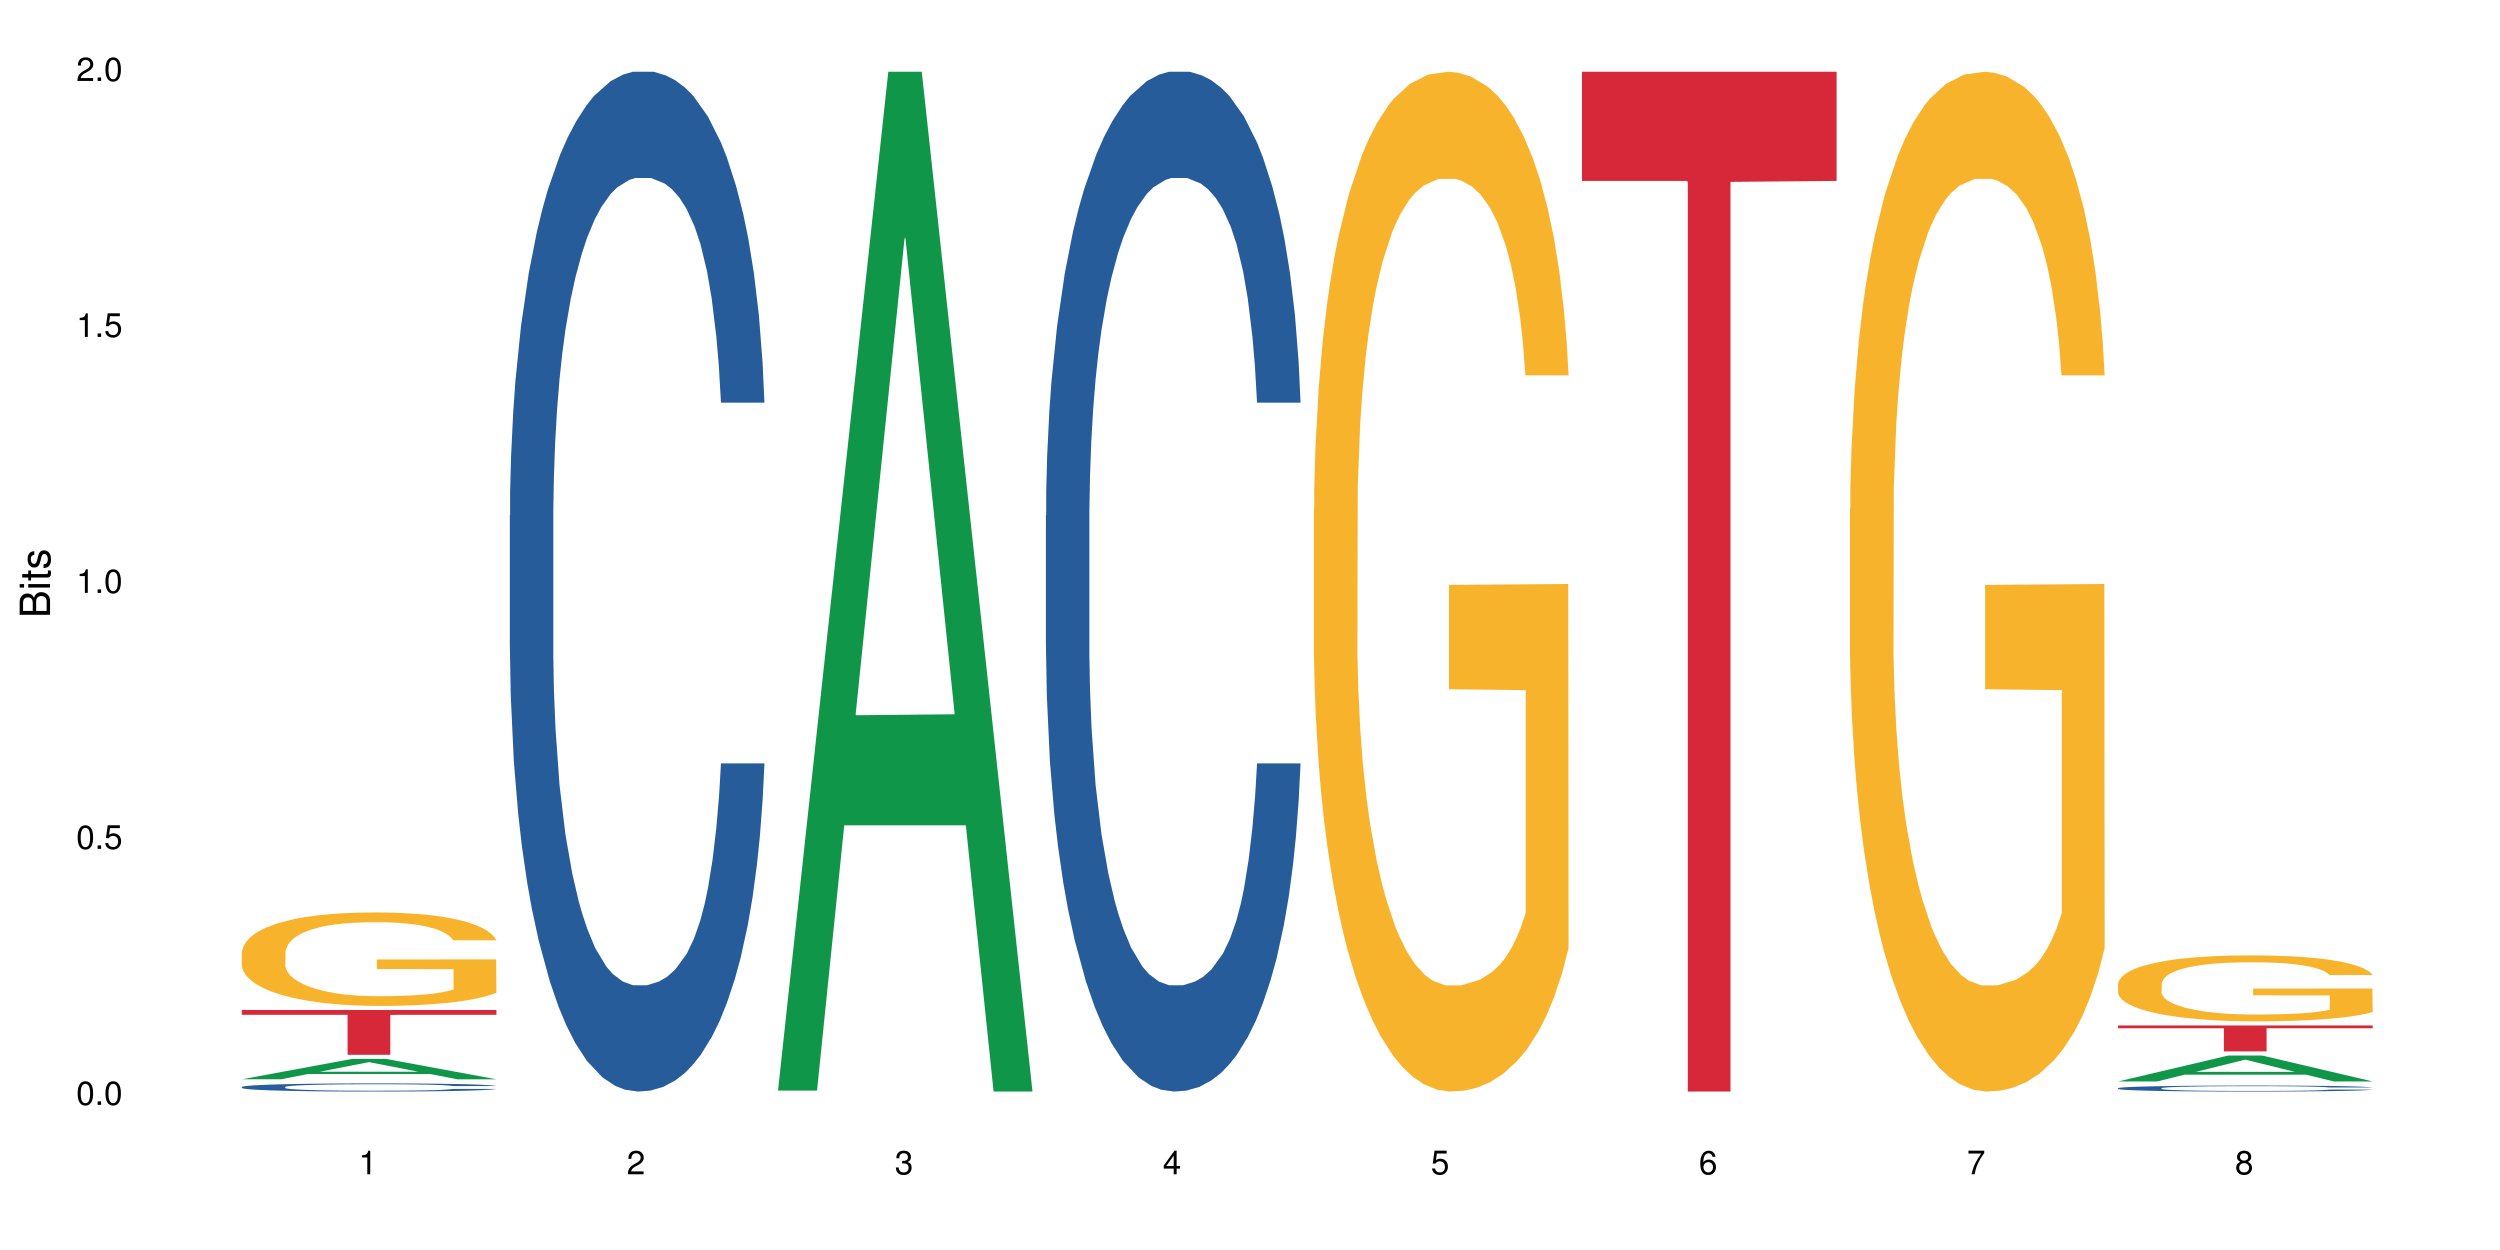 <?xml version="1.0" encoding="UTF-8"?>
<svg xmlns="http://www.w3.org/2000/svg" xmlns:xlink="http://www.w3.org/1999/xlink" width="720pt" height="360pt" viewBox="0 0 720 360" version="1.1">
<defs>
<g>
<symbol overflow="visible" id="glyph0-0">
<path style="stroke:none;" d=""/>
</symbol>
<symbol overflow="visible" id="glyph0-1">
<path style="stroke:none;" d="M 2.641 -6.797 C 2 -6.797 1.422 -6.531 1.078 -6.047 C 0.641 -5.453 0.406 -4.547 0.406 -3.297 C 0.406 -1 1.188 0.219 2.641 0.219 C 4.078 0.219 4.859 -1 4.859 -3.234 C 4.859 -4.562 4.656 -5.438 4.203 -6.047 C 3.844 -6.531 3.281 -6.797 2.641 -6.797 Z M 2.641 -6.047 C 3.547 -6.047 4 -5.125 4 -3.312 C 4 -1.375 3.562 -0.484 2.625 -0.484 C 1.734 -0.484 1.281 -1.422 1.281 -3.281 C 1.281 -5.141 1.734 -6.047 2.641 -6.047 Z M 2.641 -6.047 "/>
</symbol>
<symbol overflow="visible" id="glyph0-2">
<path style="stroke:none;" d="M 1.828 -1 L 0.828 -1 L 0.828 0 L 1.828 0 Z M 1.828 -1 "/>
</symbol>
<symbol overflow="visible" id="glyph0-3">
<path style="stroke:none;" d="M 4.562 -6.797 L 1.062 -6.797 L 0.547 -3.094 L 1.328 -3.094 C 1.719 -3.562 2.047 -3.734 2.578 -3.734 C 3.484 -3.734 4.062 -3.109 4.062 -2.094 C 4.062 -1.125 3.484 -0.531 2.578 -0.531 C 1.828 -0.531 1.375 -0.906 1.188 -1.672 L 0.328 -1.672 C 0.453 -1.109 0.547 -0.844 0.75 -0.594 C 1.125 -0.078 1.828 0.219 2.594 0.219 C 3.969 0.219 4.922 -0.781 4.922 -2.219 C 4.922 -3.562 4.031 -4.484 2.719 -4.484 C 2.25 -4.484 1.859 -4.359 1.469 -4.062 L 1.734 -5.969 L 4.562 -5.969 Z M 4.562 -6.797 "/>
</symbol>
<symbol overflow="visible" id="glyph0-4">
<path style="stroke:none;" d="M 2.484 -4.844 L 2.484 0 L 3.328 0 L 3.328 -6.797 L 2.766 -6.797 C 2.469 -5.75 2.281 -5.609 0.984 -5.453 L 0.984 -4.844 Z M 2.484 -4.844 "/>
</symbol>
<symbol overflow="visible" id="glyph0-5">
<path style="stroke:none;" d="M 4.859 -0.828 L 1.281 -0.828 C 1.359 -1.391 1.672 -1.75 2.5 -2.234 L 3.469 -2.75 C 4.406 -3.266 4.906 -3.969 4.906 -4.812 C 4.906 -5.375 4.672 -5.906 4.266 -6.266 C 3.859 -6.625 3.375 -6.797 2.719 -6.797 C 1.859 -6.797 1.219 -6.5 0.844 -5.922 C 0.609 -5.562 0.5 -5.125 0.484 -4.438 L 1.328 -4.438 C 1.359 -4.906 1.406 -5.188 1.531 -5.406 C 1.75 -5.812 2.188 -6.062 2.703 -6.062 C 3.469 -6.062 4.031 -5.516 4.031 -4.781 C 4.031 -4.25 3.719 -3.797 3.125 -3.438 L 2.234 -2.938 C 0.812 -2.141 0.406 -1.5 0.328 0 L 4.859 0 Z M 4.859 -0.828 "/>
</symbol>
<symbol overflow="visible" id="glyph0-6">
<path style="stroke:none;" d="M 2.125 -3.125 L 2.578 -3.125 C 3.516 -3.125 3.984 -2.703 3.984 -1.891 C 3.984 -1.031 3.469 -0.531 2.578 -0.531 C 1.656 -0.531 1.203 -0.984 1.156 -1.969 L 0.312 -1.969 C 0.344 -1.422 0.438 -1.078 0.609 -0.766 C 0.953 -0.109 1.625 0.219 2.547 0.219 C 3.953 0.219 4.859 -0.609 4.859 -1.906 C 4.859 -2.766 4.516 -3.25 3.703 -3.516 C 4.344 -3.766 4.656 -4.25 4.656 -4.938 C 4.656 -6.109 3.875 -6.797 2.578 -6.797 C 1.203 -6.797 0.484 -6.047 0.453 -4.609 L 1.297 -4.609 C 1.312 -5.016 1.344 -5.25 1.453 -5.453 C 1.641 -5.828 2.062 -6.062 2.594 -6.062 C 3.344 -6.062 3.797 -5.625 3.797 -4.906 C 3.797 -4.422 3.609 -4.141 3.25 -3.984 C 3.016 -3.891 2.719 -3.844 2.125 -3.844 Z M 2.125 -3.125 "/>
</symbol>
<symbol overflow="visible" id="glyph0-7">
<path style="stroke:none;" d="M 3.141 -1.625 L 3.141 0 L 3.984 0 L 3.984 -1.625 L 4.984 -1.625 L 4.984 -2.391 L 3.984 -2.391 L 3.984 -6.797 L 3.359 -6.797 L 0.266 -2.516 L 0.266 -1.625 Z M 3.141 -2.391 L 1 -2.391 L 3.141 -5.359 Z M 3.141 -2.391 "/>
</symbol>
<symbol overflow="visible" id="glyph0-8">
<path style="stroke:none;" d="M 4.781 -5.031 C 4.609 -6.141 3.891 -6.797 2.844 -6.797 C 2.094 -6.797 1.422 -6.438 1.031 -5.828 C 0.609 -5.172 0.406 -4.344 0.406 -3.094 C 0.406 -1.953 0.578 -1.234 0.984 -0.625 C 1.359 -0.078 1.953 0.219 2.703 0.219 C 3.984 0.219 4.922 -0.734 4.922 -2.078 C 4.922 -3.344 4.062 -4.234 2.844 -4.234 C 2.172 -4.234 1.641 -3.969 1.281 -3.469 C 1.281 -5.125 1.828 -6.047 2.797 -6.047 C 3.391 -6.047 3.797 -5.672 3.938 -5.031 Z M 2.734 -3.484 C 3.547 -3.484 4.062 -2.922 4.062 -2 C 4.062 -1.156 3.484 -0.531 2.703 -0.531 C 1.922 -0.531 1.328 -1.188 1.328 -2.047 C 1.328 -2.891 1.906 -3.484 2.734 -3.484 Z M 2.734 -3.484 "/>
</symbol>
<symbol overflow="visible" id="glyph0-9">
<path style="stroke:none;" d="M 4.984 -6.797 L 0.438 -6.797 L 0.438 -5.969 L 4.109 -5.969 C 2.5 -3.656 1.828 -2.234 1.328 0 L 2.219 0 C 2.594 -2.172 3.453 -4.047 4.984 -6.094 Z M 4.984 -6.797 "/>
</symbol>
<symbol overflow="visible" id="glyph0-10">
<path style="stroke:none;" d="M 3.75 -3.578 C 4.453 -4 4.688 -4.344 4.688 -4.984 C 4.688 -6.047 3.844 -6.797 2.641 -6.797 C 1.438 -6.797 0.594 -6.047 0.594 -4.984 C 0.594 -4.359 0.828 -4.016 1.516 -3.578 C 0.734 -3.203 0.359 -2.641 0.359 -1.891 C 0.359 -0.641 1.297 0.219 2.641 0.219 C 3.984 0.219 4.922 -0.641 4.922 -1.875 C 4.922 -2.641 4.531 -3.203 3.75 -3.578 Z M 2.641 -6.047 C 3.359 -6.047 3.812 -5.625 3.812 -4.969 C 3.812 -4.344 3.344 -3.922 2.641 -3.922 C 1.922 -3.922 1.453 -4.344 1.453 -4.984 C 1.453 -5.625 1.922 -6.047 2.641 -6.047 Z M 2.641 -3.203 C 3.484 -3.203 4.062 -2.672 4.062 -1.875 C 4.062 -1.062 3.484 -0.531 2.625 -0.531 C 1.797 -0.531 1.219 -1.078 1.219 -1.875 C 1.219 -2.672 1.797 -3.203 2.641 -3.203 Z M 2.641 -3.203 "/>
</symbol>
<symbol overflow="visible" id="glyph1-0">
<path style="stroke:none;" d=""/>
</symbol>
<symbol overflow="visible" id="glyph1-1">
<path style="stroke:none;" d="M 0 -0.953 L 0 -4.891 C 0 -5.719 -0.234 -6.344 -0.734 -6.797 C -1.188 -7.234 -1.812 -7.469 -2.5 -7.469 C -3.547 -7.469 -4.188 -7 -4.625 -5.875 C -4.984 -6.672 -5.641 -7.094 -6.531 -7.094 C -7.156 -7.094 -7.734 -6.859 -8.141 -6.391 C -8.562 -5.938 -8.75 -5.344 -8.75 -4.5 L -8.75 -0.953 Z M -4.984 -2.062 L -7.766 -2.062 L -7.766 -4.219 C -7.766 -4.844 -7.688 -5.203 -7.453 -5.5 C -7.219 -5.812 -6.859 -5.969 -6.375 -5.969 C -5.906 -5.969 -5.531 -5.812 -5.297 -5.5 C -5.062 -5.203 -4.984 -4.844 -4.984 -4.219 Z M -0.984 -2.062 L -4 -2.062 L -4 -4.781 C -4 -5.328 -3.859 -5.688 -3.578 -5.953 C -3.297 -6.219 -2.922 -6.359 -2.484 -6.359 C -2.062 -6.359 -1.688 -6.219 -1.406 -5.953 C -1.109 -5.688 -0.984 -5.328 -0.984 -4.781 Z M -0.984 -2.062 "/>
</symbol>
<symbol overflow="visible" id="glyph1-2">
<path style="stroke:none;" d="M -6.281 -1.797 L -6.281 -0.797 L 0 -0.797 L 0 -1.797 Z M -8.75 -1.797 L -8.75 -0.797 L -7.484 -0.797 L -7.484 -1.797 Z M -8.75 -1.797 "/>
</symbol>
<symbol overflow="visible" id="glyph1-3">
<path style="stroke:none;" d="M -6.281 -3.047 L -6.281 -2.016 L -8.016 -2.016 L -8.016 -1.016 L -6.281 -1.016 L -6.281 -0.172 L -5.469 -0.172 L -5.469 -1.016 L -0.719 -1.016 C -0.078 -1.016 0.281 -1.453 0.281 -2.234 C 0.281 -2.469 0.25 -2.719 0.188 -3.047 L -0.641 -3.047 C -0.609 -2.922 -0.594 -2.766 -0.594 -2.562 C -0.594 -2.141 -0.719 -2.016 -1.156 -2.016 L -5.469 -2.016 L -5.469 -3.047 Z M -6.281 -3.047 "/>
</symbol>
<symbol overflow="visible" id="glyph1-4">
<path style="stroke:none;" d="M -4.531 -5.25 C -5.766 -5.25 -6.469 -4.422 -6.469 -2.969 C -6.469 -1.516 -5.719 -0.562 -4.547 -0.562 C -3.562 -0.562 -3.094 -1.062 -2.734 -2.562 L -2.516 -3.484 C -2.344 -4.188 -2.094 -4.469 -1.625 -4.469 C -1.047 -4.469 -0.641 -3.875 -0.641 -3 C -0.641 -2.453 -0.797 -2 -1.062 -1.75 C -1.25 -1.594 -1.422 -1.531 -1.875 -1.469 L -1.875 -0.406 C -0.422 -0.453 0.281 -1.266 0.281 -2.922 C 0.281 -4.5 -0.5 -5.516 -1.719 -5.516 C -2.656 -5.516 -3.172 -4.984 -3.469 -3.734 L -3.703 -2.766 C -3.891 -1.953 -4.156 -1.609 -4.594 -1.609 C -5.172 -1.609 -5.547 -2.125 -5.547 -2.938 C -5.547 -3.75 -5.203 -4.172 -4.531 -4.203 Z M -4.531 -5.25 "/>
</symbol>
</g>
</defs>
<g id="surface108333">
<rect x="0" y="0" width="720" height="360" style="fill:rgb(100%,100%,100%);fill-opacity:1;stroke:none;"/>
<path style=" stroke:none;fill-rule:nonzero;fill:rgb(6.275%,58.824%,28.235%);fill-opacity:1;" d="M 69.629 310.832 L 69.707 310.828 L 101.441 304.957 L 111.078 304.957 L 142.965 310.84 L 131.762 310.84 L 123.77 309.305 L 88.746 309.305 L 80.91 310.832 L 69.629 310.832 L 92.117 308.668 L 120.559 308.664 L 106.375 305.918 L 106.219 305.91 L 106.062 305.93 L 92.039 308.664 L 92.117 308.668 Z M 69.629 310.832 "/>
<path style=" stroke:none;fill-rule:nonzero;fill:rgb(14.51%,36.078%,60%);fill-opacity:1;" d="M 69.629 313.043 L 69.719 313.039 L 69.719 312.988 L 69.988 312.906 L 70.613 312.805 L 71.238 312.734 L 72.848 312.605 L 75.086 312.484 L 77.41 312.387 L 79.109 312.332 L 80.629 312.289 L 84.117 312.211 L 86.355 312.168 L 88.77 312.133 L 91.719 312.098 L 93.867 312.074 L 98.695 312.039 L 102.273 312.023 L 105.047 312.02 L 111.039 312.02 L 114.613 312.027 L 117.207 312.039 L 120.07 312.055 L 122.484 312.074 L 126.688 312.121 L 130.445 312.184 L 132.145 312.215 L 134.828 312.281 L 136.883 312.348 L 138.316 312.402 L 139.926 312.484 L 141.355 312.578 L 142.43 312.688 L 142.965 312.781 L 130.445 312.781 L 129.82 312.695 L 129.102 312.629 L 127.762 312.543 L 126.422 312.48 L 124.543 312.418 L 122.844 312.375 L 120.516 312.336 L 118.461 312.309 L 116.312 312.289 L 114.258 312.277 L 110.32 312.266 L 105.762 312.266 L 104.062 312.27 L 100.574 312.285 L 98.695 312.301 L 96.012 312.332 L 94.133 312.359 L 91.898 312.402 L 90.379 312.438 L 88.5 312.492 L 87.16 312.543 L 85.637 312.613 L 84.742 312.668 L 83.938 312.727 L 83.223 312.801 L 82.688 312.875 L 82.328 312.953 L 82.148 313.031 L 82.148 313.363 L 82.328 313.441 L 82.777 313.531 L 83.938 313.664 L 85.637 313.777 L 87.605 313.867 L 89.484 313.934 L 90.559 313.961 L 91.988 313.996 L 94.223 314.039 L 97.445 314.082 L 99.32 314.102 L 102.184 314.117 L 105.137 314.125 L 109.07 314.125 L 112.559 314.117 L 114.883 314.105 L 117.297 314.09 L 120.605 314.051 L 122.664 314.02 L 124.453 313.977 L 125.793 313.938 L 126.688 313.902 L 128.031 313.836 L 129.102 313.762 L 129.906 313.688 L 130.445 313.613 L 142.965 313.613 L 142.43 313.699 L 141.625 313.785 L 140.82 313.848 L 139.566 313.922 L 138.137 313.988 L 136.078 314.062 L 134.379 314.113 L 132.145 314.168 L 130.086 314.207 L 127.852 314.242 L 124.543 314.285 L 122.395 314.309 L 120.07 314.328 L 117.297 314.344 L 113.809 314.359 L 110.055 314.367 L 106.566 314.371 L 102.809 314.367 L 100.035 314.359 L 96.371 314.34 L 91.809 314.301 L 88.5 314.258 L 85.906 314.219 L 83.672 314.176 L 81.168 314.117 L 77.945 314.023 L 75.98 313.949 L 74.637 313.891 L 73.117 313.805 L 72.043 313.73 L 70.793 313.609 L 69.898 313.457 L 69.629 313.34 Z M 69.629 313.043 "/>
<path style=" stroke:none;fill-rule:nonzero;fill:rgb(96.863%,70.196%,16.863%);fill-opacity:1;" d="M 69.629 274.316 L 69.719 274.293 L 69.719 273.801 L 70.078 272.695 L 70.973 271.168 L 72.133 269.914 L 73.387 268.934 L 74.191 268.418 L 75.531 267.68 L 76.695 267.137 L 79.645 266.031 L 83.402 265 L 85.461 264.559 L 87.785 264.141 L 91.094 263.672 L 92.613 263.5 L 97.266 263.105 L 102.543 262.863 L 108.355 262.789 L 111.039 262.812 L 114.703 262.91 L 119.711 263.18 L 122.574 263.426 L 124.809 263.672 L 127.137 263.992 L 129.996 264.484 L 132.68 265.074 L 134.828 265.664 L 136.973 266.402 L 138.762 267.188 L 140.281 268.047 L 141.625 269.082 L 142.43 269.941 L 142.965 270.801 L 130.535 270.801 L 129.82 269.941 L 129.016 269.277 L 127.672 268.465 L 126.332 267.875 L 124.988 267.41 L 122.484 266.77 L 120.34 266.375 L 117.656 266.031 L 115.062 265.812 L 112.109 265.664 L 110.32 265.613 L 105.582 265.613 L 101.289 265.785 L 98.785 265.984 L 96.996 266.18 L 94.492 266.547 L 92.973 266.844 L 92.078 267.039 L 89.395 267.801 L 87.605 268.492 L 86.621 268.957 L 85.371 269.695 L 84.477 270.359 L 83.492 271.34 L 82.953 272.078 L 82.238 273.75 L 82.148 278.176 L 82.418 279.109 L 82.953 280.117 L 83.672 281 L 84.742 281.934 L 85.816 282.648 L 87.695 283.605 L 89.305 284.246 L 90.559 284.664 L 92.973 285.328 L 93.957 285.547 L 96.281 285.992 L 98.695 286.336 L 101.648 286.629 L 103.883 286.777 L 107.461 286.902 L 112.02 286.902 L 117.387 286.754 L 120.785 286.555 L 123.109 286.359 L 124.633 286.188 L 126.508 285.918 L 127.852 285.672 L 129.102 285.402 L 130.625 284.984 L 130.625 279.109 L 108.535 279.086 L 108.535 276.332 L 142.875 276.305 L 142.965 285.918 L 141.086 286.582 L 138.762 287.219 L 136.527 287.711 L 134.199 288.129 L 130.891 288.598 L 128.207 288.891 L 124.094 289.234 L 120.34 289.457 L 116.402 289.605 L 112.914 289.68 L 108.801 289.703 L 105.137 289.652 L 101.199 289.508 L 98.07 289.309 L 95.207 289.062 L 92.344 288.742 L 88.77 288.227 L 86.441 287.809 L 84.027 287.293 L 81.613 286.68 L 79.469 286.016 L 78.035 285.5 L 76.605 284.91 L 75.086 284.172 L 73.652 283.336 L 72.582 282.574 L 71.598 281.715 L 70.883 280.902 L 70.164 279.797 L 69.809 278.91 L 69.629 278.148 Z M 69.629 274.316 "/>
<path style=" stroke:none;fill-rule:nonzero;fill:rgb(83.922%,15.686%,22.353%);fill-opacity:1;" d="M 69.629 290.883 L 142.965 290.883 L 142.965 292.262 L 112.402 292.273 L 112.402 303.777 L 100.105 303.777 L 100.105 292.285 L 99.926 292.262 L 69.629 292.262 Z M 69.629 290.883 "/>
<path style=" stroke:none;fill-rule:nonzero;fill:rgb(14.51%,36.078%,60%);fill-opacity:1;" d="M 146.824 148.457 L 146.914 148.188 L 146.914 141.742 L 147.184 131.543 L 147.809 118.656 L 148.434 109.797 L 150.043 93.957 L 152.281 78.652 L 154.605 66.84 L 156.305 59.859 L 157.824 54.492 L 161.312 44.559 L 163.551 39.457 L 165.965 34.891 L 168.914 30.328 L 171.062 27.645 L 175.891 23.348 L 179.469 21.469 L 182.242 20.664 L 188.234 20.664 L 191.812 21.738 L 194.406 23.078 L 197.266 25.227 L 199.68 27.645 L 203.883 33.551 L 207.641 41.066 L 209.34 45.363 L 212.023 53.684 L 214.078 61.738 L 215.512 68.719 L 217.121 78.652 L 218.551 90.734 L 219.625 104.426 L 220.16 115.969 L 207.641 115.969 L 207.016 105.23 L 206.301 96.91 L 204.957 85.902 L 203.617 78.117 L 201.738 70.332 L 200.039 65.23 L 197.715 60.129 L 195.656 56.906 L 193.512 54.492 L 191.453 52.879 L 187.52 51.27 L 182.957 51.27 L 181.258 51.805 L 177.77 53.953 L 175.891 55.832 L 173.207 59.59 L 171.332 63.082 L 169.094 68.449 L 167.574 73.016 L 165.695 79.996 L 164.355 86.172 L 162.836 95.031 L 161.941 101.742 L 161.137 109.258 L 160.418 118.117 L 159.883 127.516 L 159.523 137.449 L 159.348 147.113 L 159.348 188.727 L 159.523 198.391 L 159.973 209.668 L 161.137 226.043 L 162.836 240.273 L 164.801 251.547 L 166.68 259.602 L 167.754 263.359 L 169.184 267.656 L 171.418 273.027 L 174.641 278.395 L 176.516 280.543 L 179.379 282.691 L 182.332 283.766 L 186.266 283.766 L 189.754 282.691 L 192.078 281.348 L 194.492 279.199 L 197.805 274.637 L 199.859 270.34 L 201.648 265.242 L 202.988 260.141 L 203.883 255.844 L 205.227 247.52 L 206.301 238.395 L 207.105 228.996 L 207.641 219.867 L 220.16 219.867 L 219.625 230.609 L 218.82 241.078 L 218.016 248.863 L 216.762 258.262 L 215.332 266.582 L 213.273 275.98 L 211.574 282.152 L 209.34 288.867 L 207.281 293.969 L 205.047 298.531 L 201.738 303.898 L 199.59 306.586 L 197.266 309 L 194.492 311.148 L 191.004 313.027 L 187.25 314.102 L 183.762 314.371 L 180.004 313.832 L 177.234 312.762 L 173.566 310.344 L 169.004 305.512 L 165.695 300.41 L 163.102 295.309 L 160.867 289.941 L 158.363 282.691 L 155.145 270.879 L 153.176 261.75 L 151.832 254.234 L 150.312 243.762 L 149.238 234.367 L 147.988 219.332 L 147.094 200.27 L 146.824 185.504 Z M 146.824 148.457 "/>
<path style=" stroke:none;fill-rule:nonzero;fill:rgb(6.275%,58.824%,28.235%);fill-opacity:1;" d="M 224.02 314.094 L 224.098 313.82 L 255.832 20.664 L 265.469 20.664 L 297.355 314.371 L 286.152 314.371 L 278.16 237.703 L 243.141 237.703 L 235.305 314.094 L 224.02 314.094 L 246.508 205.988 L 274.949 205.711 L 260.77 68.648 L 260.609 68.375 L 260.453 69.199 L 246.43 205.711 L 246.508 205.988 Z M 224.02 314.094 "/>
<path style=" stroke:none;fill-rule:nonzero;fill:rgb(14.51%,36.078%,60%);fill-opacity:1;" d="M 301.219 148.457 L 301.305 148.188 L 301.305 141.742 L 301.574 131.543 L 302.199 118.656 L 302.828 109.797 L 304.438 93.957 L 306.672 78.652 L 308.996 66.84 L 310.695 59.859 L 312.219 54.492 L 315.707 44.559 L 317.941 39.457 L 320.355 34.891 L 323.309 30.328 L 325.453 27.645 L 330.285 23.348 L 333.859 21.469 L 336.633 20.664 L 342.625 20.664 L 346.203 21.738 L 348.797 23.078 L 351.656 25.227 L 354.074 27.645 L 358.277 33.551 L 362.031 41.066 L 363.73 45.363 L 366.414 53.684 L 368.473 61.738 L 369.902 68.719 L 371.512 78.652 L 372.945 90.734 L 374.016 104.426 L 374.555 115.969 L 362.031 115.969 L 361.406 105.23 L 360.691 96.91 L 359.348 85.902 L 358.008 78.117 L 356.129 70.332 L 354.43 65.23 L 352.105 60.129 L 350.047 56.906 L 347.902 54.492 L 345.844 52.879 L 341.91 51.27 L 337.348 51.27 L 335.648 51.805 L 332.16 53.953 L 330.285 55.832 L 327.602 59.59 L 325.723 63.082 L 323.484 68.449 L 321.965 73.016 L 320.086 79.996 L 318.746 86.172 L 317.227 95.031 L 316.332 101.742 L 315.527 109.258 L 314.812 118.117 L 314.273 127.516 L 313.918 137.449 L 313.738 147.113 L 313.738 188.727 L 313.918 198.391 L 314.363 209.668 L 315.527 226.043 L 317.227 240.273 L 319.195 251.547 L 321.07 259.602 L 322.145 263.359 L 323.574 267.656 L 325.812 273.027 L 329.031 278.395 L 330.91 280.543 L 333.77 282.691 L 336.723 283.766 L 340.656 283.766 L 344.145 282.691 L 346.473 281.348 L 348.887 279.199 L 352.195 274.637 L 354.25 270.34 L 356.039 265.242 L 357.383 260.141 L 358.277 255.844 L 359.617 247.52 L 360.691 238.395 L 361.496 228.996 L 362.031 219.867 L 374.555 219.867 L 374.016 230.609 L 373.211 241.078 L 372.406 248.863 L 371.156 258.262 L 369.723 266.582 L 367.668 275.98 L 365.969 282.152 L 363.73 288.867 L 361.676 293.969 L 359.438 298.531 L 356.129 303.898 L 353.984 306.586 L 351.656 309 L 348.887 311.148 L 345.398 313.027 L 341.641 314.102 L 338.152 314.371 L 334.398 313.832 L 331.625 312.762 L 327.957 310.344 L 323.398 305.512 L 320.086 300.41 L 317.496 295.309 L 315.258 289.941 L 312.754 282.691 L 309.535 270.879 L 307.566 261.75 L 306.227 254.234 L 304.707 243.762 L 303.633 234.367 L 302.379 219.332 L 301.484 200.27 L 301.219 185.504 Z M 301.219 148.457 "/>
<path style=" stroke:none;fill-rule:nonzero;fill:rgb(96.863%,70.196%,16.863%);fill-opacity:1;" d="M 378.414 146.461 L 378.504 146.191 L 378.504 140.828 L 378.859 128.758 L 379.754 112.129 L 380.918 98.449 L 382.168 87.719 L 382.973 82.086 L 384.316 74.039 L 385.477 68.141 L 388.43 56.07 L 392.188 44.805 L 394.242 39.977 L 396.566 35.414 L 399.879 30.32 L 401.398 28.441 L 406.047 24.148 L 411.324 21.469 L 417.137 20.664 L 419.82 20.93 L 423.488 22.004 L 428.496 24.953 L 431.359 27.637 L 433.594 30.32 L 435.918 33.805 L 438.781 39.172 L 441.465 45.609 L 443.609 52.047 L 445.758 60.094 L 447.547 68.676 L 449.066 78.062 L 450.406 89.328 L 451.211 98.715 L 451.75 108.105 L 439.316 108.105 L 438.602 98.715 L 437.797 91.477 L 436.457 82.625 L 435.113 76.188 L 433.773 71.09 L 431.27 64.117 L 429.121 59.824 L 426.438 56.07 L 423.848 53.656 L 420.895 52.047 L 419.105 51.508 L 414.367 51.508 L 410.074 53.387 L 407.57 55.531 L 405.781 57.68 L 403.277 61.703 L 401.754 64.922 L 400.859 67.066 L 398.18 75.383 L 396.391 82.891 L 395.406 87.988 L 394.152 96.035 L 393.258 103.277 L 392.277 114.004 L 391.738 122.051 L 391.023 140.293 L 390.934 188.574 L 391.203 198.766 L 391.738 209.762 L 392.453 219.418 L 393.527 229.609 L 394.602 237.391 L 396.48 247.852 L 398.09 254.824 L 399.34 259.383 L 401.754 266.625 L 402.738 269.039 L 405.066 273.867 L 407.48 277.625 L 410.43 280.844 L 412.668 282.453 L 416.242 283.793 L 420.805 283.793 L 426.172 282.184 L 429.57 280.039 L 431.895 277.891 L 433.414 276.016 L 435.293 273.062 L 436.637 270.383 L 437.887 267.43 L 439.406 262.871 L 439.406 198.766 L 417.316 198.496 L 417.316 168.457 L 451.66 168.188 L 451.75 273.062 L 449.871 280.305 L 447.547 287.281 L 445.309 292.645 L 442.984 297.203 L 439.676 302.301 L 436.992 305.52 L 432.879 309.273 L 429.121 311.688 L 425.188 313.297 L 421.699 314.102 L 417.586 314.371 L 413.918 313.836 L 409.984 312.227 L 406.852 310.078 L 403.992 307.398 L 401.129 303.91 L 397.551 298.277 L 395.227 293.719 L 392.812 288.086 L 390.398 281.379 L 388.25 274.137 L 386.82 268.504 L 385.391 262.066 L 383.867 254.02 L 382.438 244.898 L 381.363 236.586 L 380.379 227.195 L 379.664 218.344 L 378.949 206.277 L 378.594 196.621 L 378.414 188.305 Z M 378.414 146.461 "/>
<path style=" stroke:none;fill-rule:nonzero;fill:rgb(83.922%,15.686%,22.353%);fill-opacity:1;" d="M 455.609 20.664 L 528.945 20.664 L 528.945 52.102 L 498.383 52.379 L 498.383 314.371 L 486.086 314.371 L 486.086 52.652 L 485.906 52.102 L 455.609 52.102 Z M 455.609 20.664 "/>
<path style=" stroke:none;fill-rule:nonzero;fill:rgb(96.863%,70.196%,16.863%);fill-opacity:1;" d="M 532.805 146.461 L 532.895 146.191 L 532.895 140.828 L 533.254 128.758 L 534.145 112.129 L 535.309 98.449 L 536.562 87.719 L 537.367 82.086 L 538.707 74.039 L 539.871 68.141 L 542.82 56.07 L 546.578 44.805 L 548.637 39.977 L 550.961 35.414 L 554.27 30.32 L 555.789 28.441 L 560.441 24.148 L 565.715 21.469 L 571.531 20.664 L 574.215 20.93 L 577.879 22.004 L 582.887 24.953 L 585.75 27.637 L 587.984 30.32 L 590.312 33.805 L 593.172 39.172 L 595.855 45.609 L 598.004 52.047 L 600.148 60.094 L 601.938 68.676 L 603.457 78.062 L 604.801 89.328 L 605.605 98.715 L 606.141 108.105 L 593.711 108.105 L 592.996 98.715 L 592.188 91.477 L 590.848 82.625 L 589.508 76.188 L 588.164 71.09 L 585.66 64.117 L 583.516 59.824 L 580.832 56.07 L 578.238 53.656 L 575.285 52.047 L 573.496 51.508 L 568.758 51.508 L 564.465 53.387 L 561.961 55.531 L 560.172 57.68 L 557.668 61.703 L 556.148 64.922 L 555.254 67.066 L 552.57 75.383 L 550.781 82.891 L 549.797 87.988 L 548.547 96.035 L 547.652 103.277 L 546.668 114.004 L 546.129 122.051 L 545.414 140.293 L 545.324 188.574 L 545.594 198.766 L 546.129 209.762 L 546.848 219.418 L 547.918 229.609 L 548.992 237.391 L 550.871 247.852 L 552.48 254.824 L 553.734 259.383 L 556.148 266.625 L 557.133 269.039 L 559.457 273.867 L 561.871 277.625 L 564.824 280.844 L 567.059 282.453 L 570.637 283.793 L 575.195 283.793 L 580.562 282.184 L 583.961 280.039 L 586.285 277.891 L 587.809 276.016 L 589.684 273.062 L 591.027 270.383 L 592.277 267.43 L 593.801 262.871 L 593.801 198.766 L 571.707 198.496 L 571.707 168.457 L 606.051 168.188 L 606.141 273.062 L 604.262 280.305 L 601.938 287.281 L 599.703 292.645 L 597.375 297.203 L 594.066 302.301 L 591.383 305.52 L 587.27 309.273 L 583.516 311.688 L 579.578 313.297 L 576.09 314.102 L 571.977 314.371 L 568.309 313.836 L 564.375 312.227 L 561.246 310.078 L 558.383 307.398 L 555.52 303.91 L 551.945 298.277 L 549.617 293.719 L 547.203 288.086 L 544.789 281.379 L 542.645 274.137 L 541.211 268.504 L 539.781 262.066 L 538.262 254.02 L 536.828 244.898 L 535.758 236.586 L 534.773 227.195 L 534.059 218.344 L 533.34 206.277 L 532.984 196.621 L 532.805 188.305 Z M 532.805 146.461 "/>
<path style=" stroke:none;fill-rule:nonzero;fill:rgb(6.275%,58.824%,28.235%);fill-opacity:1;" d="M 610 311.453 L 610.078 311.445 L 641.812 303.984 L 651.449 303.984 L 683.336 311.461 L 672.133 311.461 L 664.141 309.508 L 629.117 309.508 L 621.285 311.453 L 610 311.453 L 632.488 308.703 L 660.93 308.695 L 646.746 305.207 L 646.59 305.199 L 646.434 305.223 L 632.41 308.695 L 632.488 308.703 Z M 610 311.453 "/>
<path style=" stroke:none;fill-rule:nonzero;fill:rgb(14.51%,36.078%,60%);fill-opacity:1;" d="M 610 313.391 L 610.09 313.391 L 610.09 313.352 L 610.359 313.293 L 610.984 313.215 L 611.609 313.164 L 613.219 313.07 L 615.457 312.98 L 617.781 312.91 L 619.48 312.871 L 621 312.84 L 624.488 312.781 L 626.727 312.75 L 629.141 312.723 L 632.09 312.695 L 634.238 312.68 L 639.066 312.656 L 642.645 312.645 L 645.418 312.641 L 651.41 312.641 L 654.988 312.645 L 657.578 312.652 L 660.441 312.664 L 662.855 312.68 L 667.059 312.715 L 670.816 312.758 L 672.516 312.785 L 675.199 312.832 L 677.254 312.883 L 678.688 312.922 L 680.297 312.98 L 681.727 313.051 L 682.801 313.133 L 683.336 313.199 L 670.816 313.199 L 670.191 313.137 L 669.477 313.09 L 668.133 313.023 L 666.793 312.977 L 664.914 312.934 L 663.215 312.902 L 660.891 312.871 L 658.832 312.852 L 656.688 312.84 L 654.629 312.828 L 650.695 312.82 L 646.133 312.82 L 644.434 312.824 L 640.945 312.836 L 639.066 312.848 L 636.383 312.867 L 634.508 312.891 L 632.27 312.922 L 630.75 312.949 L 628.871 312.988 L 627.531 313.023 L 626.008 313.078 L 625.117 313.117 L 624.309 313.16 L 623.594 313.215 L 623.059 313.27 L 622.699 313.328 L 622.523 313.383 L 622.523 313.629 L 622.699 313.688 L 623.148 313.754 L 624.309 313.852 L 626.008 313.934 L 627.977 314 L 629.855 314.047 L 630.93 314.07 L 632.359 314.094 L 634.594 314.125 L 637.816 314.16 L 639.691 314.172 L 642.555 314.184 L 645.508 314.191 L 649.441 314.191 L 652.93 314.184 L 655.254 314.176 L 657.668 314.164 L 660.977 314.137 L 663.035 314.109 L 664.824 314.082 L 666.164 314.051 L 667.059 314.027 L 668.402 313.977 L 669.477 313.922 L 670.281 313.867 L 670.816 313.812 L 683.336 313.812 L 682.801 313.875 L 681.996 313.938 L 681.191 313.984 L 679.938 314.039 L 678.508 314.09 L 676.449 314.145 L 674.75 314.18 L 672.516 314.219 L 670.457 314.25 L 668.223 314.277 L 664.914 314.309 L 662.766 314.324 L 660.441 314.34 L 657.668 314.352 L 654.18 314.363 L 650.426 314.367 L 646.938 314.371 L 643.18 314.367 L 640.41 314.359 L 636.742 314.348 L 632.18 314.32 L 628.871 314.289 L 626.277 314.258 L 624.043 314.227 L 621.539 314.184 L 618.316 314.113 L 616.352 314.059 L 615.008 314.016 L 613.488 313.953 L 612.414 313.898 L 611.164 313.809 L 610.27 313.699 L 610 313.609 Z M 610 313.391 "/>
<path style=" stroke:none;fill-rule:nonzero;fill:rgb(96.863%,70.196%,16.863%);fill-opacity:1;" d="M 610 283.293 L 610.09 283.273 L 610.09 282.93 L 610.449 282.148 L 611.344 281.07 L 612.504 280.188 L 613.758 279.492 L 614.562 279.129 L 615.902 278.609 L 617.066 278.227 L 620.016 277.445 L 623.773 276.719 L 625.832 276.406 L 628.156 276.109 L 631.465 275.781 L 632.984 275.66 L 637.637 275.383 L 642.914 275.207 L 648.727 275.156 L 651.41 275.172 L 655.074 275.242 L 660.086 275.434 L 662.945 275.605 L 665.184 275.781 L 667.508 276.008 L 670.367 276.352 L 673.051 276.77 L 675.199 277.188 L 677.344 277.707 L 679.133 278.262 L 680.652 278.867 L 681.996 279.598 L 682.801 280.203 L 683.336 280.812 L 670.906 280.812 L 670.191 280.203 L 669.387 279.734 L 668.043 279.164 L 666.703 278.746 L 665.359 278.418 L 662.855 277.965 L 660.711 277.688 L 658.027 277.445 L 655.434 277.289 L 652.48 277.188 L 650.695 277.152 L 645.953 277.152 L 641.66 277.273 L 639.156 277.41 L 637.367 277.551 L 634.863 277.809 L 633.344 278.02 L 632.449 278.156 L 629.766 278.695 L 627.977 279.18 L 626.992 279.512 L 625.742 280.031 L 624.848 280.5 L 623.863 281.191 L 623.328 281.715 L 622.609 282.895 L 622.523 286.016 L 622.789 286.676 L 623.328 287.387 L 624.043 288.012 L 625.117 288.672 L 626.188 289.176 L 628.066 289.852 L 629.676 290.301 L 630.93 290.598 L 633.344 291.066 L 634.328 291.223 L 636.652 291.535 L 639.066 291.777 L 642.02 291.984 L 644.254 292.09 L 647.832 292.176 L 652.395 292.176 L 657.758 292.07 L 661.156 291.934 L 663.484 291.793 L 665.004 291.672 L 666.883 291.48 L 668.223 291.309 L 669.477 291.117 L 670.996 290.82 L 670.996 286.676 L 648.906 286.66 L 648.906 284.715 L 683.246 284.699 L 683.336 291.48 L 681.457 291.949 L 679.133 292.402 L 676.898 292.746 L 674.574 293.043 L 671.262 293.371 L 668.582 293.582 L 664.465 293.824 L 660.711 293.98 L 656.773 294.082 L 653.285 294.137 L 649.172 294.152 L 645.508 294.117 L 641.57 294.016 L 638.441 293.875 L 635.578 293.703 L 632.719 293.477 L 629.141 293.113 L 626.816 292.816 L 624.398 292.453 L 621.984 292.02 L 619.84 291.551 L 618.406 291.188 L 616.977 290.77 L 615.457 290.25 L 614.027 289.66 L 612.953 289.121 L 611.969 288.516 L 611.254 287.941 L 610.539 287.16 L 610.18 286.535 L 610 286 Z M 610 283.293 "/>
<path style=" stroke:none;fill-rule:nonzero;fill:rgb(83.922%,15.686%,22.353%);fill-opacity:1;" d="M 610 295.332 L 683.336 295.332 L 683.336 296.133 L 652.773 296.141 L 652.773 302.805 L 640.477 302.805 L 640.477 296.148 L 640.297 296.133 L 610 296.133 Z M 610 295.332 "/>
<g style="fill:rgb(0%,0%,0%);fill-opacity:1;">
  <use xlink:href="#glyph0-1" x="21.957" y="318.198"/>
  <use xlink:href="#glyph0-2" x="27.291" y="318.198"/>
  <use xlink:href="#glyph0-1" x="29.958" y="318.198"/>
</g>
<g style="fill:rgb(0%,0%,0%);fill-opacity:1;">
  <use xlink:href="#glyph0-1" x="21.957" y="244.476"/>
  <use xlink:href="#glyph0-2" x="27.291" y="244.476"/>
  <use xlink:href="#glyph0-3" x="29.958" y="244.476"/>
</g>
<g style="fill:rgb(0%,0%,0%);fill-opacity:1;">
  <use xlink:href="#glyph0-4" x="21.957" y="170.753"/>
  <use xlink:href="#glyph0-2" x="27.291" y="170.753"/>
  <use xlink:href="#glyph0-1" x="29.958" y="170.753"/>
</g>
<g style="fill:rgb(0%,0%,0%);fill-opacity:1;">
  <use xlink:href="#glyph0-4" x="21.957" y="97.034"/>
  <use xlink:href="#glyph0-2" x="27.291" y="97.034"/>
  <use xlink:href="#glyph0-3" x="29.958" y="97.034"/>
</g>
<g style="fill:rgb(0%,0%,0%);fill-opacity:1;">
  <use xlink:href="#glyph0-5" x="21.957" y="23.312"/>
  <use xlink:href="#glyph0-2" x="27.291" y="23.312"/>
  <use xlink:href="#glyph0-1" x="29.958" y="23.312"/>
</g>
<g style="fill:rgb(0%,0%,0%);fill-opacity:1;">
  <use xlink:href="#glyph0-4" x="103.297" y="338.19"/>
</g>
<g style="fill:rgb(0%,0%,0%);fill-opacity:1;">
  <use xlink:href="#glyph0-5" x="180.492" y="338.19"/>
</g>
<g style="fill:rgb(0%,0%,0%);fill-opacity:1;">
  <use xlink:href="#glyph0-6" x="257.688" y="338.19"/>
</g>
<g style="fill:rgb(0%,0%,0%);fill-opacity:1;">
  <use xlink:href="#glyph0-7" x="334.887" y="338.19"/>
</g>
<g style="fill:rgb(0%,0%,0%);fill-opacity:1;">
  <use xlink:href="#glyph0-3" x="412.082" y="338.19"/>
</g>
<g style="fill:rgb(0%,0%,0%);fill-opacity:1;">
  <use xlink:href="#glyph0-8" x="489.277" y="338.19"/>
</g>
<g style="fill:rgb(0%,0%,0%);fill-opacity:1;">
  <use xlink:href="#glyph0-9" x="566.473" y="338.19"/>
</g>
<g style="fill:rgb(0%,0%,0%);fill-opacity:1;">
  <use xlink:href="#glyph0-10" x="643.668" y="338.19"/>
</g>
<g style="fill:rgb(0%,0%,0%);fill-opacity:1;">
  <use xlink:href="#glyph1-1" x="14.412" y="178.016"/>
  <use xlink:href="#glyph1-2" x="14.412" y="170.012"/>
  <use xlink:href="#glyph1-3" x="14.412" y="167.348"/>
  <use xlink:href="#glyph1-4" x="14.412" y="164.012"/>
</g>
</g>
</svg>
